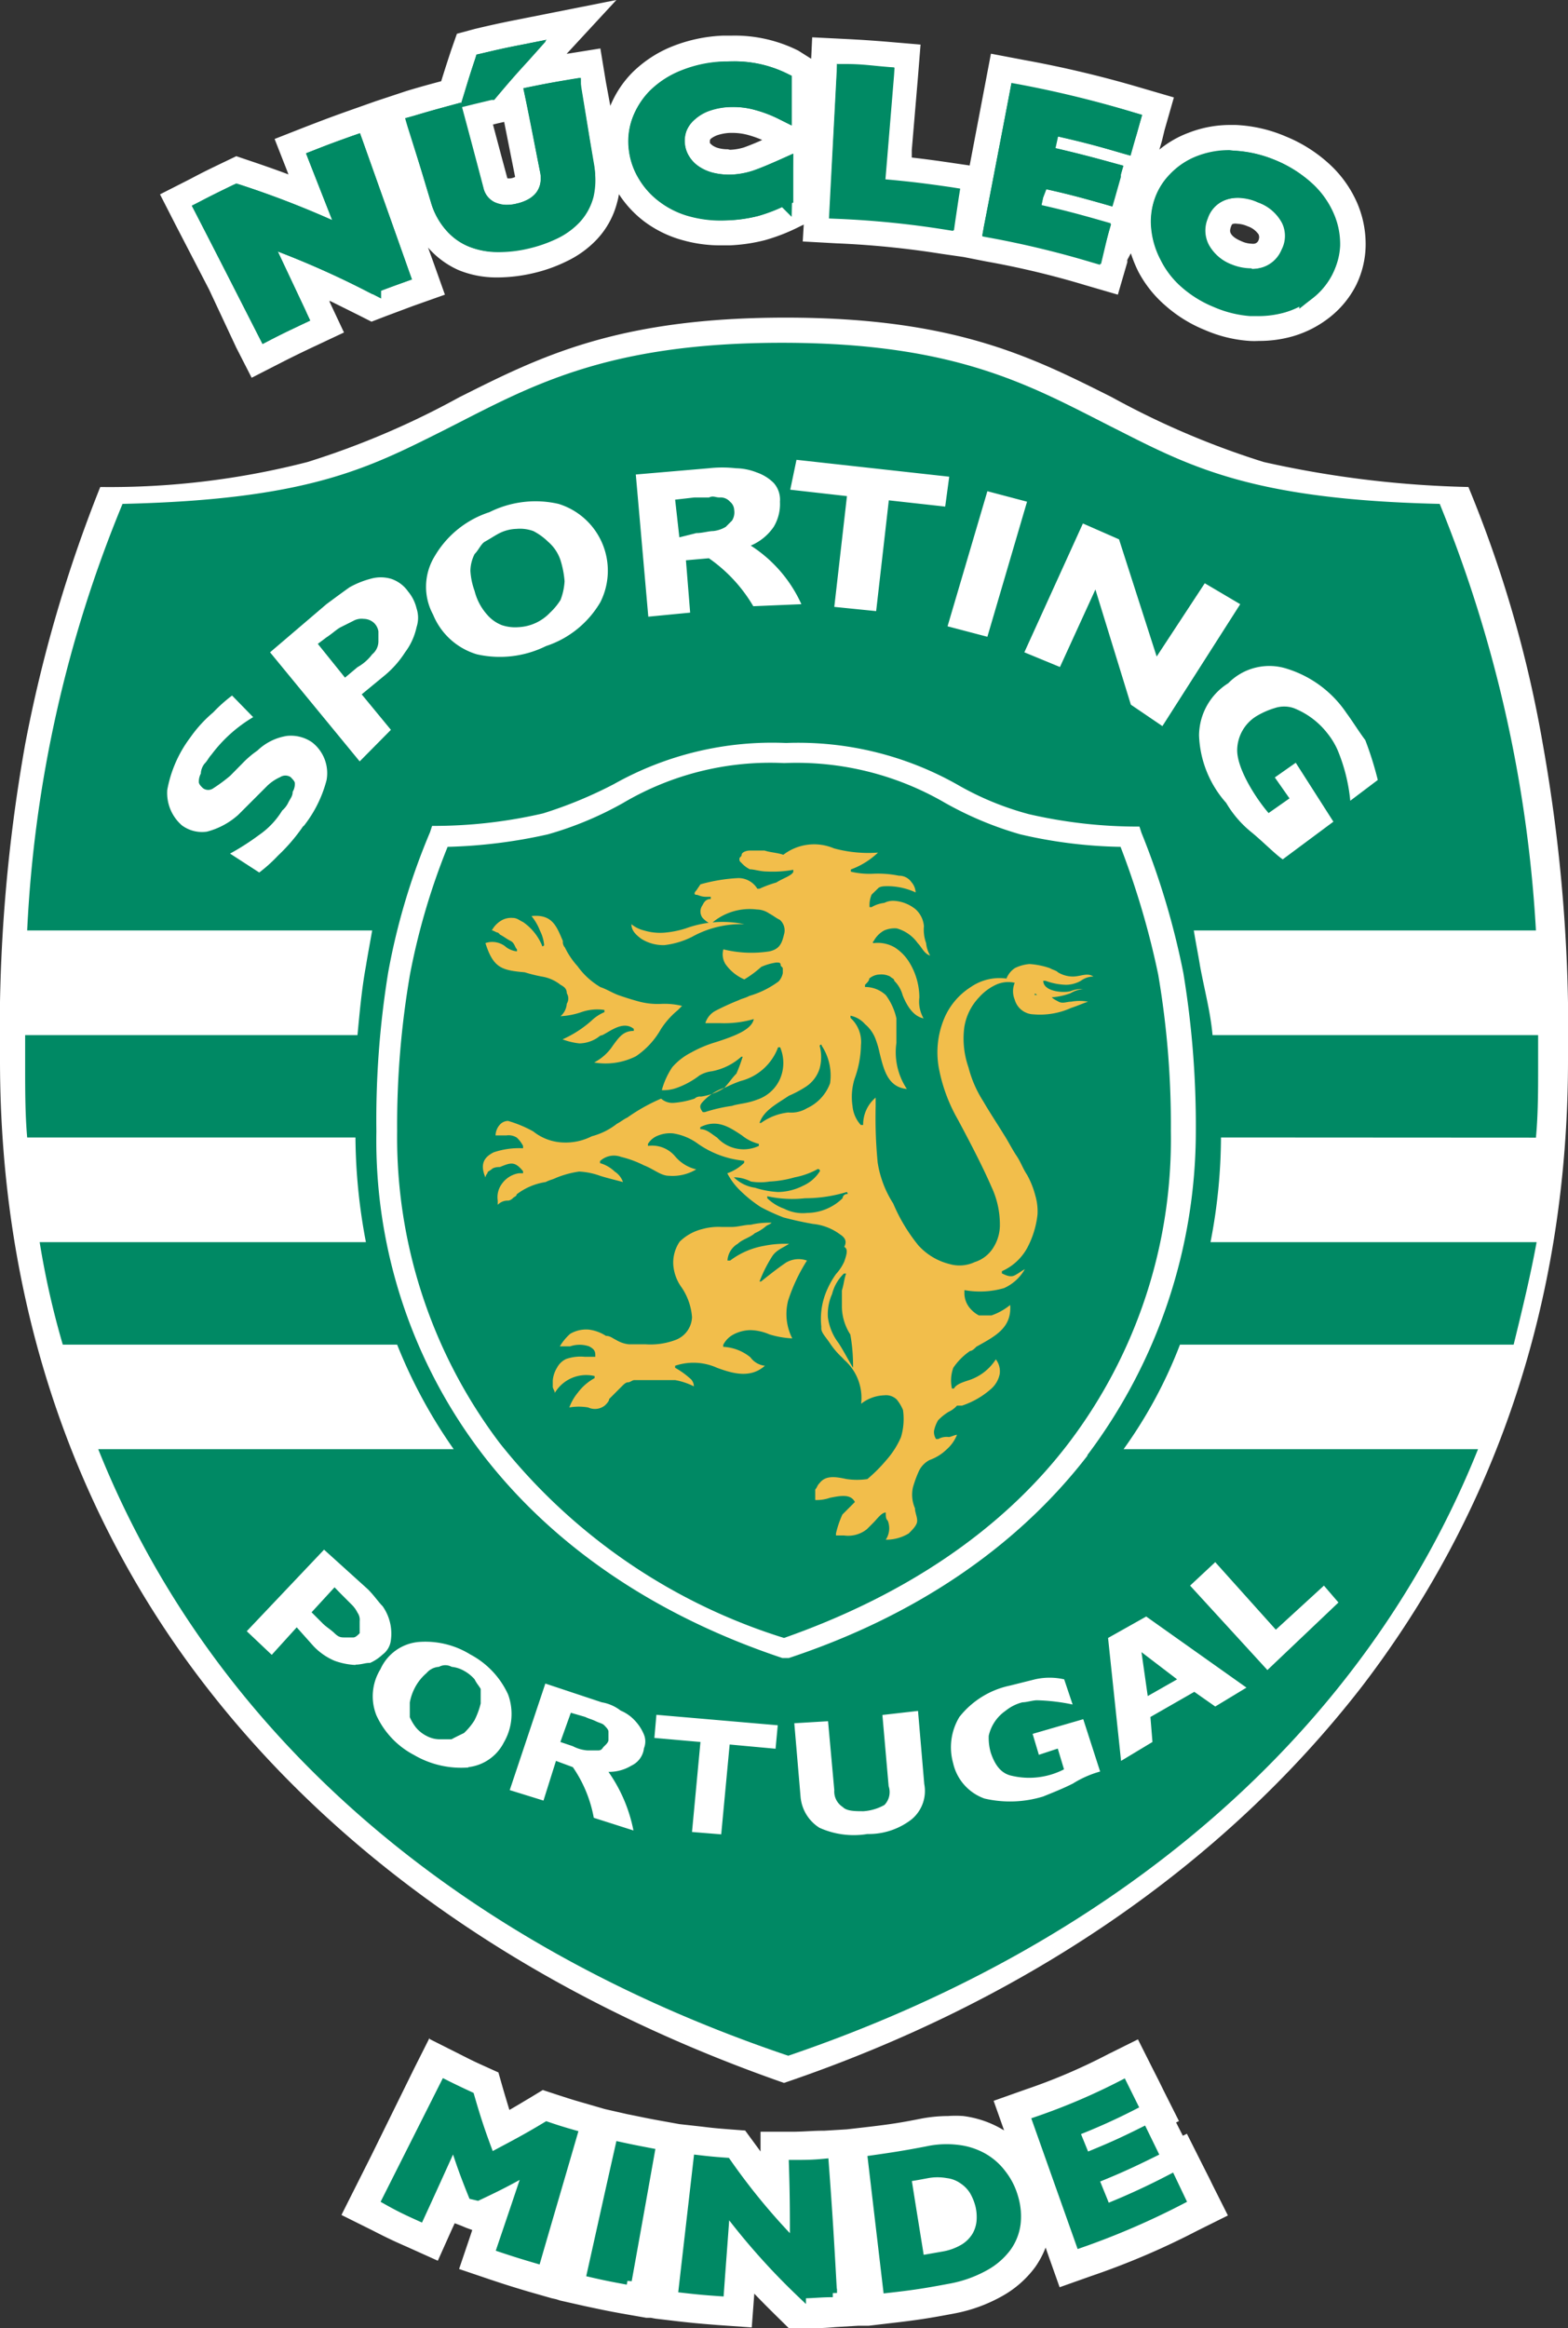 <svg id="Layer_1" data-name="Layer 1" xmlns="http://www.w3.org/2000/svg" viewBox="0 0 92.9 137.88"><rect x="0" y="0" width="92.9" height="137.88" fill="#333333" stroke="none"/><defs><style>.cls-1{fill:#fff;}.cls-2{fill:#008964;}.cls-3{fill:#f2be4b;}.cls-4,.cls-6{fill:none;}.cls-4{stroke:#008964;stroke-width:0.5px;}.cls-5{fill:#008a64;}.cls-6{stroke:#008a64;}</style></defs><title>scp-minde</title><g id="logo"><path id="icon-badge-back" class="cls-1" d="M46.45,123.35c14.24-4.83,26-12.88,34.19-23.41C88.44,89.79,92.9,77.28,92.9,62.78a96.64,96.64,0,0,0-1.49-18.7A71.52,71.52,0,0,0,87,28.84a61.28,61.28,0,0,1-12.13-1.48,49,49,0,0,1-9-3.84c-4.71-2.36-9.29-4.71-19.32-4.71s-14.62,2.35-19.33,4.71a48.9,48.9,0,0,1-9,3.84A46.92,46.92,0,0,1,5.94,28.84,82.53,82.53,0,0,0,1.49,44.08,96.64,96.64,0,0,0,0,62.78c0,14.5,4.46,27.13,12.26,37.16,8.18,10.53,20,18.46,34.19,23.41Z" transform="translate(0 0)"/><path id="icon-badge-v9" class="cls-2" d="M22.05,38.75a1,1,0,0,0,.37-.74v-.62a.89.89,0,0,0-.25-.49.91.91,0,0,0-.62-.25,1,1,0,0,0-.62.12l-.74.37c-.25.13-.5.38-.87.62l-.49.37,1.61,2,.74-.62A2.8,2.8,0,0,0,22.05,38.75Z" transform="translate(0 0)"/><path id="icon-badge-v8" class="cls-2" d="M28.12,99.45a2.27,2.27,0,0,0-.62-.5,1.83,1.83,0,0,0-.74-.24.77.77,0,0,0-.75,0,1.05,1.05,0,0,0-.74.37,2.94,2.94,0,0,0-.62.74,3.08,3.08,0,0,0-.37,1v.87a2.81,2.81,0,0,0,.37.62,2,2,0,0,0,.62.49A1.67,1.67,0,0,0,26,103h.75c.24-.13.49-.25.74-.37a3.8,3.8,0,0,0,.62-.75,4.62,4.62,0,0,0,.37-1v-.86C28.37,99.82,28.24,99.7,28.12,99.45Z" transform="translate(0 0)"/><path id="icon-badge-v7" class="cls-2" d="M20.81,95l-.62-.62L19.82,94l-1.36,1.48.62.62c.24.25.49.38.74.62s.37.25.62.25h.49c.13,0,.25-.12.38-.25V96a.73.73,0,0,0-.13-.5A1.73,1.73,0,0,0,20.81,95Z" transform="translate(0 0)"/><path id="icon-badge-v6" class="cls-2" d="M41.25,31.57c.37,0,.74-.12,1-.12A1.81,1.81,0,0,0,43,31.2l.37-.37a.91.91,0,0,0,.13-.62.67.67,0,0,0-.25-.5.74.74,0,0,0-.62-.25c-.25,0-.37-.12-.62,0h-.87L40,29.59l.25,2.23Z" transform="translate(0 0)"/><path id="icon-badge-v5" class="cls-2" d="M28.86,36.4a2.2,2.2,0,0,0,.87.62,2.49,2.49,0,0,0,1,.12,2.75,2.75,0,0,0,1.86-.86,3.73,3.73,0,0,0,.62-.75,3.69,3.69,0,0,0,.24-1.11,5.68,5.68,0,0,0-.24-1.24,2.47,2.47,0,0,0-.75-1.11,3.56,3.56,0,0,0-.86-.62,2.31,2.31,0,0,0-1-.13,2.41,2.41,0,0,0-1,.25c-.24.12-.62.37-.86.5s-.37.49-.62.74a2.26,2.26,0,0,0-.25,1A4.21,4.21,0,0,0,28.12,35,3.31,3.31,0,0,0,28.86,36.4Z" transform="translate(0 0)"/><path id="icon-badge-v4" class="cls-2" d="M35.8,102.17c-.13-.12-.25-.12-.5-.24s-.37-.13-.62-.25l-.86-.25-.62,1.73.74.25a2.21,2.21,0,0,0,.87.25h.62c.24,0,.24-.13.37-.25s.25-.25.25-.37v-.49C36.05,102.42,35.92,102.3,35.8,102.17Z" transform="translate(0 0)"/><polygon id="icon-badge-v3" class="cls-2" points="69.74 99.45 67.63 97.84 68 100.44 69.74 99.45"/><path id="icon-badge-v2" class="cls-2" d="M91,67.37c.13-1.37.13-2.85.13-4.21V61.3H71.84c-.12-1.36-.49-2.73-.74-4.09-.12-.74-.25-1.36-.37-2.11H91a78.53,78.53,0,0,0-5.7-25.26c-10.9-.25-14.61-2.11-19-4.34C61.31,23,57,20.3,46.33,20.3S31.21,23,26.26,25.5c-4.46,2.23-8,4.09-19,4.34A75.25,75.25,0,0,0,1.61,55.1H22.05c-.13.75-.25,1.37-.37,2.11-.25,1.36-.37,2.73-.5,4.09H1.49v1.86c0,1.36,0,2.84.12,4.2H21.06a34,34,0,0,0,.62,6.2H2.35a49.59,49.59,0,0,0,1.37,6.07H23.53a30.13,30.13,0,0,0,3.35,6.19H5.82c6.81,17,21.43,29.36,40.88,35.92C66,115.18,80.76,102.79,87.57,85.82h-21a27.28,27.28,0,0,0,3.34-6.19H89.68c.49-2,1-4.09,1.36-6.07H71.72a32.89,32.89,0,0,0,.62-6.2ZM76.3,39.62a6.61,6.61,0,0,1,3.47,2.6c.37.5.75,1.12,1.12,1.61a19.94,19.94,0,0,1,.74,2.36L80,47.42a10.34,10.34,0,0,0-.75-3,4.42,4.42,0,0,0-.61-1,4.7,4.7,0,0,0-2-1.49,1.76,1.76,0,0,0-1.11,0,4.77,4.77,0,0,0-1.12.5,2.39,2.39,0,0,0-1.11,2c0,1.12,1.11,2.85,1.86,3.72l1.24-.87-.87-1.24,1.24-.87L79,48.66l-3,2.23c-.38-.24-1.24-1.11-1.86-1.61a6.38,6.38,0,0,1-1.49-1.73,6.35,6.35,0,0,1-1.61-4,3.69,3.69,0,0,1,1.73-3.09A3.41,3.41,0,0,1,76.3,39.62Zm-10-7.68,2.23,6.94,2.85-4.34,2.1,1.24L68.87,43,67,41.73l-2.1-6.82L62.8,39.5l-2.11-.87L64.16,31Zm-5.45-2.23-2.35,8-2.36-.62,2.36-8ZM47.19,27.23l9.05,1L56,30l-3.34-.37-.75,6.56-2.48-.25.75-6.56L46.82,29Zm-5.2.5a7.2,7.2,0,0,1,1.61,0,3.5,3.5,0,0,1,1.24.25,2.65,2.65,0,0,1,1,.62,1.49,1.49,0,0,1,.37,1.11,2.63,2.63,0,0,1-.37,1.49,3.11,3.11,0,0,1-1.36,1.11,8.06,8.06,0,0,1,3,3.47l-2.85.12A9,9,0,0,0,42,33.06l-1.36.12.25,3.1-2.48.24-.74-8.42Zm-16.23,5.2A5.84,5.84,0,0,1,29,30.33a6.1,6.1,0,0,1,4.09-.49,4.14,4.14,0,0,1,2.48,5.82,5.84,5.84,0,0,1-3.22,2.6,6.16,6.16,0,0,1-4.09.49,4.05,4.05,0,0,1-2.6-2.35A3.46,3.46,0,0,1,25.76,32.93Zm-7.8,16a10.68,10.68,0,0,1-1.49,1.74,9,9,0,0,1-1.11,1l-1.73-1.12a14.74,14.74,0,0,0,1.73-1.11A4.79,4.79,0,0,0,16.72,48a1.45,1.45,0,0,0,.37-.49c.13-.25.25-.37.25-.62a.91.91,0,0,0,.13-.5c0-.12-.13-.24-.25-.37a.57.57,0,0,0-.62,0,2.72,2.72,0,0,0-.75.5l-.86.86-.87.87a4.45,4.45,0,0,1-1.86,1,2,2,0,0,1-1.48-.37,2.54,2.54,0,0,1-.87-2.1,7.35,7.35,0,0,1,1.36-3.1,7.73,7.73,0,0,1,1.36-1.49,8.94,8.94,0,0,1,1.12-1L15,42.47a8.46,8.46,0,0,0-2.48,2.23c-.12.12-.25.37-.37.49s-.25.38-.25.62a1,1,0,0,0-.12.5c0,.12.12.25.25.37a.52.52,0,0,0,.61,0,9.45,9.45,0,0,0,1-.74l.74-.75a5.66,5.66,0,0,1,.87-.74A3.24,3.24,0,0,1,17,43.58a2.21,2.21,0,0,1,1.49.38,2.31,2.31,0,0,1,.86,2.23A7.35,7.35,0,0,1,18,48.91Zm3.35-3.84L16,38.63l3.34-2.85c.5-.37,1-.74,1.37-1a5.3,5.3,0,0,1,1.23-.5,2.17,2.17,0,0,1,1.24,0,2,2,0,0,1,1,.75,2.44,2.44,0,0,1,.5,1,1.76,1.76,0,0,1,0,1.11A3.8,3.8,0,0,1,24,38.63,5.91,5.91,0,0,1,22.79,40l-1.36,1.12,1.73,2.1Zm-.25,53.51a4.21,4.21,0,0,1-1.24-.25,3.72,3.72,0,0,1-1.24-.86l-1-1.12L16.1,98,14.62,96.6l4.58-4.83,2.6,2.35c.37.37.62.75.87,1a2.82,2.82,0,0,1,.49,2,1.23,1.23,0,0,1-.49.86,2.72,2.72,0,0,1-.75.5C21.68,98.46,21.43,98.58,21.06,98.58Zm6.69,6.07a5.53,5.53,0,0,1-3.22-.74,5,5,0,0,1-2.23-2.35,3.05,3.05,0,0,1,.24-2.73,2.75,2.75,0,0,1,2.23-1.61,5.07,5.07,0,0,1,3.1.74,5.06,5.06,0,0,1,2.23,2.36,3.34,3.34,0,0,1-.25,2.85A2.7,2.7,0,0,1,27.75,104.65Zm10.4-1.11a1.3,1.3,0,0,1-.74,1,2.56,2.56,0,0,1-1.36.37,9.06,9.06,0,0,1,1.48,3.47l-2.35-.75a7.71,7.71,0,0,0-1.24-3l-1-.37-.74,2.35-2-.62,2.11-6.31,3.34,1.11a2.49,2.49,0,0,1,1.12.49,2.42,2.42,0,0,1,.87.62,2.67,2.67,0,0,1,.49.75A1.08,1.08,0,0,1,38.15,103.54Zm7.8,0-2.72-.25-.5,5.32L41,108.49l.5-5.33-2.73-.24.12-1.37,7.19.62ZM54,107.75a4.14,4.14,0,0,1-2.61.86,4.94,4.94,0,0,1-2.84-.37,2.41,2.41,0,0,1-1.12-1.85l-.37-4.34,2-.12.37,4.08a1.09,1.09,0,0,0,.5,1c.24.25.74.25,1.23.25a2.94,2.94,0,0,0,1.24-.37,1.09,1.09,0,0,0,.25-1.11l-.37-4.22,2.11-.24.37,4.33A2.18,2.18,0,0,1,54,107.75Zm9.53-2.11c-.49.25-1.11.5-1.73.75a6.69,6.69,0,0,1-3.47.12,2.9,2.9,0,0,1-1.86-2.1,3.47,3.47,0,0,1,.37-2.73,5.17,5.17,0,0,1,3-1.86l1.48-.37a3.88,3.88,0,0,1,1.73,0l.5,1.49a11.68,11.68,0,0,0-2.11-.25c-.24,0-.62.12-.86.12a2.57,2.57,0,0,0-1,.5,2.45,2.45,0,0,0-1,1.48,3.15,3.15,0,0,0,.12,1c.25.75.62,1.24,1.24,1.37a4.51,4.51,0,0,0,3.1-.38l-.37-1.23-1.12.37-.37-1.24,3-.87,1,3.1A6,6,0,0,0,63.54,105.64ZM72,92.51l3.59,4,2.85-2.61.86,1-4.21,4-4.58-5Zm-4.09,3.22,5.94,4.21L72,101.06l-1.24-.87-2.6,1.49.12,1.48-1.86,1.12L65.65,97Zm-3.47-9.54c-4.21,5.46-10.28,9.54-17.71,12h-.37c-7.44-2.48-13.51-6.56-17.72-12A30.58,30.58,0,0,1,22.3,67,54.39,54.39,0,0,1,23,57.58a39.33,39.33,0,0,1,2.48-8.3l.12-.37a28.65,28.65,0,0,0,6.57-.74,25.38,25.38,0,0,0,4.21-1.74A19.12,19.12,0,0,1,46.57,44a19.17,19.17,0,0,1,10.16,2.47,17.5,17.5,0,0,0,4.21,1.74,28.65,28.65,0,0,0,6.57.74l.12.37a45.76,45.76,0,0,1,2.48,8.3A55.4,55.4,0,0,1,70.85,67,31.91,31.91,0,0,1,64.41,86.19Z" transform="translate(0 0)"/><path id="icon-badge-v1" class="cls-2" d="M66.39,50.15a28,28,0,0,1-5.94-.74A20.64,20.64,0,0,1,56,47.55a17.49,17.49,0,0,0-9.54-2.36,17.15,17.15,0,0,0-9.54,2.36,20.43,20.43,0,0,1-4.46,1.86,30.41,30.41,0,0,1-5.94.74,40.2,40.2,0,0,0-2.23,7.56A52.72,52.72,0,0,0,23.53,67,30,30,0,0,0,29.6,85.45,34.63,34.63,0,0,0,46.45,97c7.06-2.48,12.88-6.32,16.85-11.52A29.72,29.72,0,0,0,69.37,67a52.72,52.72,0,0,0-.75-9.29A48.73,48.73,0,0,0,66.39,50.15Z" transform="translate(0 0)"/><g id="icon-badge-lion"><path id="icon-badge-l4" class="cls-3" d="M61.31,58.82a1.1,1.1,0,0,0,.75.25,3.93,3.93,0,0,0,1.36-.25,1.85,1.85,0,0,1,.75-.25,1.78,1.78,0,0,0-.75.13c-.49.12-1.61,0-1.61-.62h.13a3.73,3.73,0,0,0,1.23.24,1.82,1.82,0,0,0,.87-.24,1.28,1.28,0,0,1,.74-.25c-.37-.25-.74,0-1.23,0a1.72,1.72,0,0,1-.87-.25c-.12-.12-.25-.12-.49-.25A4.61,4.61,0,0,0,61,57.09a2.37,2.37,0,0,0-.87.24,1.33,1.33,0,0,0-.5.62h0a3,3,0,0,0-2.11.5A4.09,4.09,0,0,0,56,60.18a5.19,5.19,0,0,0-.37,3.1,9.72,9.72,0,0,0,1.11,3c1,1.86,1.61,3.1,2,4a5.21,5.21,0,0,1,.5,2.23,2.48,2.48,0,0,1-.38,1.36,2,2,0,0,1-1.11.87,2.12,2.12,0,0,1-1.48.12,3.7,3.7,0,0,1-1.86-1.11,10.26,10.26,0,0,1-1.49-2.48A6.27,6.27,0,0,1,52,68.85a27.7,27.7,0,0,1-.12-3.34V65a2.08,2.08,0,0,0-.74,1.62H51a1.91,1.91,0,0,1-.49-1.12,3.64,3.64,0,0,1,.12-1.61,6.1,6.1,0,0,0,.38-2,1.92,1.92,0,0,0-.62-1.61v-.13a1.55,1.55,0,0,1,.86.5,2.13,2.13,0,0,1,.62.87,5.77,5.77,0,0,1,.25.86c.25,1,.49,2,1.61,2.11a3.92,3.92,0,0,1-.62-2.73V60.31a3.63,3.63,0,0,0-.62-1.37,1.78,1.78,0,0,0-1.24-.49v-.13c.12-.12.25-.24.25-.37a1,1,0,0,1,.62-.24,1.15,1.15,0,0,1,.62.12c.12.12.24.12.24.25a1.89,1.89,0,0,1,.5.86c.25.62.62,1.24,1.24,1.37a2,2,0,0,1-.25-1.24A4,4,0,0,0,53.88,57,2.75,2.75,0,0,0,53,56.1a2,2,0,0,0-1.23-.25s-.13,0,0-.13a1.54,1.54,0,0,1,.62-.62,1.58,1.58,0,0,1,.74-.12,2.26,2.26,0,0,1,1.24.87c.25.25.37.62.74.74a1.79,1.79,0,0,1-.24-.74,2.31,2.31,0,0,1-.13-1,1.52,1.52,0,0,0-.49-1,2.23,2.23,0,0,0-1.24-.5,1.15,1.15,0,0,0-.62.12,1.9,1.9,0,0,0-.75.25h-.12a1.6,1.6,0,0,1,.12-.74l.38-.37c.12-.13.37-.13.62-.13a4,4,0,0,1,1.61.37,1,1,0,0,0-.25-.61.88.88,0,0,0-.74-.38,6.29,6.29,0,0,0-1.49-.12,4.78,4.78,0,0,1-1.36-.12v-.13a4.64,4.64,0,0,0,1.61-1h0a7.77,7.77,0,0,1-2.61-.25,3,3,0,0,0-3,.38h0c-.37-.13-.74-.13-1.11-.25h-.87c-.25,0-.49.12-.49.25s-.13.12-.13.24,0,.13.13.25a1.59,1.59,0,0,0,.49.37c.25,0,.62.13,1,.13A6.82,6.82,0,0,0,47,51.51v.13c-.13.24-.62.37-1,.62a6.75,6.75,0,0,0-1,.37h-.13A1.31,1.31,0,0,0,43.73,52a10,10,0,0,0-2.23.37l-.25.37c-.13.12-.13.25,0,.25s.25.12.62.12h.24v.13c-.24,0-.37.12-.49.37a.63.63,0,0,0,0,.74,1.73,1.73,0,0,0,.49.37,3.43,3.43,0,0,1,2.73-.86,1.33,1.33,0,0,1,.74.24c.25.13.37.25.62.37a.83.83,0,0,1,.25.87c-.12.5-.25.87-.87,1a6.88,6.88,0,0,1-2.72-.12,1.08,1.08,0,0,0,.12.87A2.64,2.64,0,0,0,44.1,58a6.37,6.37,0,0,0,1-.74A3.34,3.34,0,0,1,46,57c.13,0,.25,0,.25.13s.13.12.13.24v.25a1,1,0,0,1-.25.5,5.54,5.54,0,0,1-1.74.86c-.24.13-.37.13-.62.25a14.92,14.92,0,0,0-1.36.62,1.24,1.24,0,0,0-.62.74h.87a6.34,6.34,0,0,0,2-.24h0c-.12.62-1.11,1-2.23,1.36a7.18,7.18,0,0,0-1.48.62,3.71,3.71,0,0,0-1.12.87,4.59,4.59,0,0,0-.62,1.36,2.32,2.32,0,0,0,.87-.13,4.9,4.9,0,0,0,1.36-.74,1.86,1.86,0,0,1,.74-.25,3.64,3.64,0,0,0,1.74-.86H44a8.81,8.81,0,0,1-.37,1c-.25.24-.49.62-.74.86a3.43,3.43,0,0,1-1.36.5.48.48,0,0,0-.38.12,5.06,5.06,0,0,1-1.23.25,1,1,0,0,1-.75-.25,10.85,10.85,0,0,0-2,1.12c-.25.12-.37.24-.62.37a4.07,4.07,0,0,1-1.49.74,3.38,3.38,0,0,1-1.61.37A3,3,0,0,1,31.59,67a7.25,7.25,0,0,0-1.49-.62.67.67,0,0,0-.5.24,1,1,0,0,0-.24.62H30a.91.91,0,0,1,.62.13,1.77,1.77,0,0,1,.37.49V68a4.69,4.69,0,0,0-1.74.24c-.49.25-.86.62-.49,1.49a.46.46,0,0,1,.12-.25c0-.12.12-.12.25-.24s.37-.13.49-.13c.62-.25.87-.37,1.37.25v.12h-.25a1.52,1.52,0,0,0-1,.62,1.33,1.33,0,0,0-.25,1v.25a.8.8,0,0,1,.62-.25.46.46,0,0,0,.25-.12c.12-.13.25-.13.25-.25A3.76,3.76,0,0,1,32.33,70c.25-.13.37-.13.62-.25a5.74,5.74,0,0,1,1.36-.37,4.21,4.21,0,0,1,1.24.25c.37.12.87.24,1.36.37a1.22,1.22,0,0,0-.49-.62,2.08,2.08,0,0,0-.87-.5v-.12a1.2,1.2,0,0,1,1.24-.25,6.23,6.23,0,0,1,1.36.5c.62.24,1,.62,1.49.62a2.72,2.72,0,0,0,1.61-.38A2.33,2.33,0,0,1,40,68.48a1.78,1.78,0,0,0-1.61-.62v-.12a1.19,1.19,0,0,1,.62-.5,1.89,1.89,0,0,1,.87-.12,3.33,3.33,0,0,1,1.48.62,5.7,5.7,0,0,0,2.73,1v.12a2.65,2.65,0,0,1-1,.62,3.9,3.9,0,0,0,.74,1,7.68,7.68,0,0,0,1.24,1,11.79,11.79,0,0,0,1.36.62c.5.13,1,.25,1.73.38a3.21,3.21,0,0,1,1.61.62c.38.24.38.49.25.74.25.13.13.49,0,.87a2.78,2.78,0,0,1-.49.74,5.16,5.16,0,0,0-.5.87,4.24,4.24,0,0,0-.37,2.23v.12c0,.25.25.49.5.86a4.73,4.73,0,0,0,.74.87l.12.13a3,3,0,0,1,1,2.6,2.34,2.34,0,0,1,1.37-.5.91.91,0,0,1,.74.25h0a2.47,2.47,0,0,1,.37.62,3.75,3.75,0,0,1-.12,1.61,5.11,5.11,0,0,1-.87,1.36,9.1,9.1,0,0,1-1.12,1.12,4.22,4.22,0,0,1-1.23,0c-.62-.13-1.24-.25-1.61.25-.13.12-.13.24-.25.37v.62a2.34,2.34,0,0,0,.87-.13c.61-.12,1.23-.25,1.48.25h0l-.37.37-.37.37a5.69,5.69,0,0,0-.38,1.12v.12H50a1.78,1.78,0,0,0,1.36-.37l.37-.37c.25-.25.5-.62.75-.62h0c0,.25,0,.37.12.49a1.22,1.22,0,0,1-.12,1.12,2.56,2.56,0,0,0,1.36-.37c.25-.25.5-.5.5-.75s-.13-.49-.13-.74a2,2,0,0,1-.12-1.24,6.75,6.75,0,0,1,.37-1,1.43,1.43,0,0,1,.62-.62,2.78,2.78,0,0,0,1-.62,2.3,2.3,0,0,0,.62-.87c-.13,0-.37.13-.49.13a1,1,0,0,0-.62.12h-.13a.75.75,0,0,1-.12-.49,2,2,0,0,1,.24-.62h0a3.06,3.06,0,0,1,.62-.5,1.51,1.51,0,0,0,.5-.37H57a4.94,4.94,0,0,0,1.73-1,1.58,1.58,0,0,0,.5-.87A1.16,1.16,0,0,0,59,80.5a3,3,0,0,1-1.61,1.24c-.37.12-.74.24-.87.49h-.12A2.21,2.21,0,0,1,56.48,81a3.77,3.77,0,0,1,1-1c.12,0,.24-.12.37-.25,1.11-.62,2.1-1.11,2-2.47a3.65,3.65,0,0,1-1.11.62H58a1.73,1.73,0,0,1-.49-.38,1.38,1.38,0,0,1-.37-1v-.12a5.12,5.12,0,0,0,2.35-.12,2.68,2.68,0,0,0,1.23-1.12c-.24.13-.37.25-.61.37s-.5,0-.75-.12v-.13a3.18,3.18,0,0,0,1.49-1.36,5.47,5.47,0,0,0,.62-2,3.31,3.31,0,0,0-.13-1.12,5.26,5.26,0,0,0-.49-1.23c-.25-.37-.37-.75-.62-1.12s-.5-.87-.74-1.24c-.38-.62-.87-1.36-1.24-2a6.85,6.85,0,0,1-.87-2,5.17,5.17,0,0,1-.25-2.36A3.3,3.3,0,0,1,58,59.07a3.09,3.09,0,0,1,1-.75,1.75,1.75,0,0,1,1.12-.12h0a1.3,1.3,0,0,0,0,1,1.19,1.19,0,0,0,1.11.87,4.48,4.48,0,0,0,2.23-.38c.37-.12.62-.24,1-.37a2.74,2.74,0,0,0-1,0c-.25,0-.5.13-.74,0s-.5-.24-.5-.49c-1,.12-1,.12-.87,0ZM47.69,64.39a2,2,0,0,0,.87-1.11,2.6,2.6,0,0,0,0-1.36s.12-.13.12,0a3.21,3.21,0,0,1,.5,2.23,2.62,2.62,0,0,1-1.37,1.48,1.81,1.81,0,0,1-1.11.25,3.41,3.41,0,0,0-1.61.62H45c.25-.74,1-1.11,1.74-1.61A6.55,6.55,0,0,0,47.69,64.39Zm-5.95.75A3.11,3.11,0,0,1,43,64.39a7.83,7.83,0,0,1,.87-.37,3.21,3.21,0,0,0,2.23-2h.12a2.38,2.38,0,0,1,0,1.86,2.26,2.26,0,0,1-1.36,1.24c-.62.24-1.12.24-1.49.37a9.29,9.29,0,0,0-1.61.37h-.12C41.37,65.51,41.5,65.39,41.74,65.14Zm.75,2.23c-.38-.25-.62-.5-1-.5v-.12c1-.5,1.73,0,2.47.49a2.57,2.57,0,0,0,1,.5v.12A2.12,2.12,0,0,1,42.49,67.37Zm1,2.35h0a2.26,2.26,0,0,1,1,.25,3.44,3.44,0,0,0,1.11,0,6.45,6.45,0,0,0,1.49-.25,4.56,4.56,0,0,0,1.36-.49s.13,0,.13.12a2.25,2.25,0,0,1-1,.87,3.37,3.37,0,0,1-1.48.37,5.34,5.34,0,0,1-1.36-.25A2.24,2.24,0,0,1,43.48,69.72Zm4.33,2.11a2.43,2.43,0,0,1-1.36-.25,2.78,2.78,0,0,1-1-.62v-.12a6.78,6.78,0,0,0,2.23.12,8.52,8.52,0,0,0,2.48-.37s.12.12,0,.12a.27.27,0,0,0-.25.25A3.05,3.05,0,0,1,47.81,71.83ZM50.54,81h0c-.37-.62-.62-1.11-.87-1.48A3.19,3.19,0,0,1,49.05,78a2.92,2.92,0,0,1,.25-1.37A2.54,2.54,0,0,1,50,75.42h.13c-.13.37-.13.62-.25,1v1a3.1,3.1,0,0,0,.5,1.61A10.49,10.49,0,0,1,50.54,81Z" transform="translate(0 0)"/><path id="icon-badge-l3" class="cls-3" d="M31.09,57.58a8.84,8.84,0,0,0,1,.25,2.38,2.38,0,0,1,1.12.49c.24.13.37.25.37.5a.58.58,0,0,1,0,.62,1.07,1.07,0,0,1-.37.74,4.47,4.47,0,0,0,1.23-.24,2.86,2.86,0,0,1,1.37-.13v.13a2.47,2.47,0,0,0-.75.49,6.65,6.65,0,0,1-1.73,1.12,3.89,3.89,0,0,0,1,.24,2,2,0,0,0,1.12-.37.42.42,0,0,1,.24-.12c.5-.25,1.24-.87,1.86-.37v.12c-.62,0-.87.37-1.24.87a2.92,2.92,0,0,1-1.11,1,4,4,0,0,0,2.48-.37,4.76,4.76,0,0,0,1.48-1.61,4.91,4.91,0,0,1,1-1.12l.25-.25a4.35,4.35,0,0,0-1.24-.12,4.35,4.35,0,0,1-1.24-.12c-.49-.13-.86-.25-1.24-.38s-.74-.37-1.11-.49a4.4,4.4,0,0,1-1.36-1.24,4.68,4.68,0,0,1-.75-1.11.48.48,0,0,1-.12-.38c-.37-.86-.62-1.61-1.86-1.48a3.19,3.19,0,0,1,.5.86,2.39,2.39,0,0,1,.25.87s-.13.13-.13,0A3.18,3.18,0,0,0,31,54.61c-.25-.12-.37-.25-.62-.25a1.15,1.15,0,0,0-.62.12,1.51,1.51,0,0,0-.62.62c.12,0,.25.13.37.13l.12.12c.25.13.38.25.62.37s.25.38.38.5v.12A1.3,1.3,0,0,1,30,56.1a1.25,1.25,0,0,0-1.24-.25C29.23,57.33,29.73,57.46,31.09,57.58Z" transform="translate(0 0)"/><path id="icon-badge-l2" class="cls-3" d="M46.7,77a10.41,10.41,0,0,1,1.11-2.35,1.47,1.47,0,0,0-1.24.12c-.37.25-.86.62-1.48,1.12H45a8.19,8.19,0,0,1,.75-1.49c.24-.37.61-.49,1-.74a6.25,6.25,0,0,0-1.49.12,4.65,4.65,0,0,0-2,.87H43.1a1.24,1.24,0,0,1,.62-1c.25-.25.75-.38,1-.62a2.57,2.57,0,0,0,.62-.38c.13-.12.25-.12.38-.24a4.75,4.75,0,0,0-1.24.12c-.37,0-.75.13-1.12.13h-.62a3.5,3.5,0,0,0-1.11.12,2.91,2.91,0,0,0-1.36.75,2.2,2.2,0,0,0-.38,1.36,2.59,2.59,0,0,0,.5,1.36A3.61,3.61,0,0,1,41,78a1.5,1.5,0,0,1-1,1.36,4.21,4.21,0,0,1-1.74.25h-1a1.81,1.81,0,0,1-.74-.25c-.25-.12-.37-.25-.62-.25a2.43,2.43,0,0,0-1-.37,1.86,1.86,0,0,0-1.12.25,3.11,3.11,0,0,0-.61.74h.61a1.74,1.74,0,0,1,1.12,0c.25.13.37.25.37.5v.12h-.62a2.6,2.6,0,0,0-1.11.13A1.17,1.17,0,0,0,33,81a1.71,1.71,0,0,0-.25.75v.37c0,.12.12.24.12.37a2.16,2.16,0,0,1,2.36-1v.12a3.11,3.11,0,0,0-1,.87,3,3,0,0,0-.5.87,3.24,3.24,0,0,1,1.12,0,.94.94,0,0,0,1-.13c.12-.12.24-.25.24-.37l.75-.75c.12-.12.24-.24.37-.24s.25-.13.37-.13H40a4,4,0,0,1,1.11.37.62.62,0,0,0-.25-.49A4.92,4.92,0,0,0,40,81v-.12a3.39,3.39,0,0,1,2.48.12c1,.37,2,.62,2.84-.12a1.22,1.22,0,0,1-.86-.5,2.75,2.75,0,0,0-1.61-.62v-.12a1.43,1.43,0,0,1,.62-.62,2.22,2.22,0,0,1,1-.25,3,3,0,0,1,1.11.25,5.48,5.48,0,0,0,1.36.24A3.19,3.19,0,0,1,46.7,77Z" transform="translate(0 0)"/><path id="icon-badge-l1" class="cls-3" d="M38,55.6a2.45,2.45,0,0,0,1.36.37A4.85,4.85,0,0,0,41,55.48a6,6,0,0,1,3.1-.75,6.34,6.34,0,0,0-3.47.25,5.77,5.77,0,0,1-1.24.25,3.3,3.3,0,0,1-1.24-.13,1.84,1.84,0,0,1-.74-.37C37.41,55.1,37.66,55.35,38,55.6Z" transform="translate(0 0)"/></g><path class="cls-2" d="M32.39,125.89c.62.21.94.31,1.57.49-.87,3-1.3,4.44-2.16,7.41-.85-.25-1.27-.38-2.11-.66.62-1.83.93-2.74,1.54-4.57-1.13.64-1.72.94-2.93,1.51L28,130c-.5-1.24-.72-1.86-1.12-3.1-.8,1.76-1.19,2.63-2,4.39-.82-.37-1.22-.56-2-1l3.47-6.89c.6.3.9.44,1.5.72.42,1.45.66,2.17,1.21,3.62C30.44,127,31.1,126.67,32.39,125.89Zm4.79,9.16c-.86-.16-1.29-.24-2.15-.44.67-3,1-4.51,1.68-7.52.73.16,1.1.23,1.83.37C38,130.49,37.73,132,37.18,135.05Zm12.16.74c-.74,0-1.11.06-1.84.07A40.52,40.52,0,0,1,43,130.81c-.14,2-.22,2.95-.36,4.92-.87-.06-1.31-.1-2.18-.2.35-3.06.53-4.6.88-7.66.68.08,1,.11,1.71.16a37.93,37.93,0,0,0,4,4.84c0-1.88,0-2.83-.06-4.71.74,0,1.12,0,1.86-.07C49.08,131.17,49.17,132.71,49.34,135.79Zm5.6-8.44a5.41,5.41,0,0,1,1.82-.08,4,4,0,0,1,1.49.48,3.64,3.64,0,0,1,1.13,1,4,4,0,0,1,.69,1.36,3.89,3.89,0,0,1,.15,1.57,3.06,3.06,0,0,1-.56,1.42,4.09,4.09,0,0,1-1.35,1.15,7,7,0,0,1-2.15.75c-1.43.27-2.15.38-3.59.54l-.9-7.65C53,127.7,53.64,127.6,54.94,127.35Zm-.42,6.47,1.37-.24a3.53,3.53,0,0,0,1.24-.46,2.19,2.19,0,0,0,.72-.74,2.13,2.13,0,0,0,.26-.87,3,3,0,0,0-.07-.89,3.33,3.33,0,0,0-.37-.9,2.17,2.17,0,0,0-.64-.64,2,2,0,0,0-.9-.34,3.36,3.36,0,0,0-1.17,0c-.48.09-.73.14-1.22.21C54.05,130.92,54.21,131.89,54.52,133.82ZM70,130.28A45.36,45.36,0,0,1,64,132.87l-2.58-7.27a37.54,37.54,0,0,0,5.11-2.18l.63,1.27a36.54,36.54,0,0,1-3.44,1.55l.61,1.5c1.37-.56,2.06-.86,3.4-1.53l.62,1.27c-1.38.68-2.08,1-3.49,1.57.27.69.41,1,.69,1.72A42,42,0,0,0,69.39,129Z" transform="translate(0 0)"/><path class="cls-4" d="M32.39,125.89c.62.21.94.31,1.57.49-.87,3-1.3,4.44-2.16,7.41-.85-.25-1.27-.38-2.11-.66.62-1.83.93-2.74,1.54-4.57-1.13.64-1.72.94-2.93,1.51L28,130c-.5-1.24-.72-1.86-1.12-3.1-.8,1.76-1.19,2.63-2,4.39-.82-.37-1.22-.56-2-1l3.47-6.89c.6.3.9.44,1.5.72.42,1.45.66,2.17,1.21,3.62C30.44,127,31.1,126.67,32.39,125.89Zm4.79,9.16c-.86-.16-1.29-.24-2.15-.44.67-3,1-4.51,1.68-7.52.73.16,1.1.23,1.83.37C38,130.49,37.73,132,37.18,135.05Zm12.16.74c-.74,0-1.11.06-1.84.07A40.52,40.52,0,0,1,43,130.81c-.14,2-.22,2.95-.36,4.92-.87-.06-1.31-.1-2.18-.2.35-3.06.53-4.6.88-7.66.68.08,1,.11,1.71.16a37.93,37.93,0,0,0,4,4.84c0-1.88,0-2.83-.06-4.71.74,0,1.12,0,1.86-.07C49.08,131.17,49.17,132.71,49.34,135.79Zm5.6-8.44a5.41,5.41,0,0,1,1.82-.08,4,4,0,0,1,1.49.48,3.64,3.64,0,0,1,1.13,1,4,4,0,0,1,.69,1.36,3.89,3.89,0,0,1,.15,1.57,3.06,3.06,0,0,1-.56,1.42,4.09,4.09,0,0,1-1.35,1.15,7,7,0,0,1-2.15.75c-1.43.27-2.15.38-3.59.54l-.9-7.65C53,127.7,53.64,127.6,54.94,127.35Zm-.42,6.47,1.37-.24a3.53,3.53,0,0,0,1.24-.46,2.19,2.19,0,0,0,.72-.74,2.13,2.13,0,0,0,.26-.87,3,3,0,0,0-.07-.89,3.33,3.33,0,0,0-.37-.9,2.17,2.17,0,0,0-.64-.64,2,2,0,0,0-.9-.34,3.36,3.36,0,0,0-1.17,0c-.48.09-.73.14-1.22.21C54.05,130.92,54.21,131.89,54.52,133.82ZM70,130.28A45.36,45.36,0,0,1,64,132.87l-2.58-7.27a37.54,37.54,0,0,0,5.11-2.18l.63,1.27a36.54,36.54,0,0,1-3.44,1.55l.61,1.5c1.37-.56,2.06-.86,3.4-1.53l.62,1.27c-1.38.68-2.08,1-3.49,1.57.27.69.41,1,.69,1.72A42,42,0,0,0,69.39,129Z" transform="translate(0 0)"/><path class="cls-1" d="M26.34,123.39c.6.3.9.44,1.5.72.42,1.45.66,2.17,1.21,3.62,1.39-.69,2.05-1.06,3.34-1.84.62.21.94.31,1.57.49-.87,3-1.3,4.44-2.16,7.41-.85-.25-1.27-.38-2.11-.66.62-1.83.93-2.74,1.54-4.57-1.13.64-1.72.94-2.93,1.51L28,130c-.5-1.24-.72-1.86-1.12-3.1-.8,1.76-1.19,2.63-2,4.39-.82-.37-1.22-.56-2-1l3.47-6.89m40.15,0,.63,1.27a36.54,36.54,0,0,1-3.44,1.55c.25.6.37.9.61,1.5,1.37-.56,2.06-.86,3.4-1.53l.62,1.27c-1.38.68-2.08,1-3.49,1.57.27.69.41,1,.69,1.72A42,42,0,0,0,69.39,129c.25.51.38.76.64,1.27A45.36,45.36,0,0,1,64,132.87l-2.58-7.27a37.54,37.54,0,0,0,5.11-2.18m-29.78,3.67c.73.16,1.1.23,1.83.37-.54,3-.81,4.55-1.36,7.59-.86-.16-1.29-.24-2.15-.44.67-3,1-4.51,1.68-7.52m19.43.14a4.21,4.21,0,0,1,.62,0,4,4,0,0,1,1.49.48,3.64,3.64,0,0,1,1.13,1,4,4,0,0,1,.69,1.36,3.89,3.89,0,0,1,.15,1.57,3.06,3.06,0,0,1-.56,1.42,4.09,4.09,0,0,1-1.35,1.15,7,7,0,0,1-2.15.75c-1.43.27-2.15.38-3.59.54l-.9-7.65c1.31-.16,2-.26,3.27-.51a6.42,6.42,0,0,1,1.2-.12m-1.62,6.59,1.37-.24a3.53,3.53,0,0,0,1.24-.46,2.19,2.19,0,0,0,.72-.74,2.13,2.13,0,0,0,.26-.87,3,3,0,0,0-.07-.89,3.33,3.33,0,0,0-.37-.9,2.17,2.17,0,0,0-.64-.64,2,2,0,0,0-.9-.34,2.73,2.73,0,0,0-.41,0,4.13,4.13,0,0,0-.76.07c-.48.09-.73.14-1.22.21.31,1.93.47,2.9.78,4.83m-13.17-5.95c.68.08,1,.11,1.71.16a37.93,37.93,0,0,0,4,4.84c0-1.88,0-2.83-.06-4.71.74,0,1.12,0,1.86-.07.17,3.08.26,4.62.43,7.7-.74,0-1.11.06-1.84.07A40.52,40.52,0,0,1,43,130.81c-.14,2-.22,2.95-.36,4.92-.87-.06-1.31-.1-2.18-.2.35-3.06.53-4.6.88-7.66m-15.9-7.17-.9,1.79L22,127.65l-.87,1.73-.9,1.79,1.79.89c.82.42,1.25.63,2.1,1l1.82.82.82-1.83.18-.39.37.14.31.13.36.13-.14.42-.64,1.89,1.89.64c.87.29,1.32.43,2.19.69l1.4.4v0l.27.06.25.08v0l1.42.32c.89.19,1.35.29,2.24.45l1.43.25v0l.27,0,.27.05v0l1.44.17c.9.1,1.37.14,2.27.21l2,.14.15-2v0c.43.45.9.92,1.45,1.46l.6.59.84,0c.76,0,1.15,0,1.91-.07l1.36-.08v0l.31,0,.31,0v0l1.36-.16c1.49-.17,2.26-.29,3.73-.57a9.23,9.23,0,0,0,2.77-1,6.16,6.16,0,0,0,2-1.74,5.41,5.41,0,0,0,.62-1.16l.16.46.67,1.89,1.89-.67a45.24,45.24,0,0,0,6.29-2.69l1.79-.89-.9-1.79-.19-.39-.44-.87-.9-1.79-.24.12-.25-.49-.15-.3.17-.08-.9-1.79-.31-.63-.32-.63-.9-1.79-1.79.89a34.28,34.28,0,0,1-4.87,2.08l-1.89.67.62,1.75-.21-.12a6.06,6.06,0,0,0-2.22-.73,6.4,6.4,0,0,0-.88,0,8.87,8.87,0,0,0-1.58.15c-1.25.25-1.86.34-3.12.49l-1.31.15-1.33.08c-.71,0-1.06.05-1.78.06l-2,0,0,1.17-.36-.49-.55-.75-.92-.07c-.65-.05-1-.08-1.63-.16l-1.35-.15-1.33-.24c-.71-.13-1-.2-1.76-.35l-1.32-.3-1.31-.38c-.6-.17-.9-.27-1.49-.46l-.88-.29-.79.48c-.46.27-.83.5-1.19.7-.12-.4-.25-.82-.4-1.34l-.25-.88-.84-.38c-.58-.26-.86-.4-1.43-.69l-1.79-.9Z" transform="translate(0 0)"/><path class="cls-4" d="M32.39,125.89c.62.21.94.31,1.57.49-.87,3-1.3,4.44-2.16,7.41-.85-.25-1.27-.38-2.11-.66.62-1.83.93-2.74,1.54-4.57-1.13.64-1.72.94-2.93,1.51L28,130c-.5-1.24-.72-1.86-1.12-3.1-.8,1.76-1.19,2.63-2,4.39-.82-.37-1.22-.56-2-1l3.47-6.89c.6.3.9.44,1.5.72.42,1.45.66,2.17,1.21,3.62C30.44,127,31.1,126.67,32.39,125.89Zm4.79,9.16c-.86-.16-1.29-.24-2.15-.44.67-3,1-4.51,1.68-7.52.73.16,1.1.23,1.83.37C38,130.49,37.73,132,37.18,135.05Zm12.16.74c-.74,0-1.11.06-1.84.07A40.52,40.52,0,0,1,43,130.81c-.14,2-.22,2.95-.36,4.92-.87-.06-1.31-.1-2.18-.2.35-3.06.53-4.6.88-7.66.68.08,1,.11,1.71.16a37.93,37.93,0,0,0,4,4.84c0-1.88,0-2.83-.06-4.71.74,0,1.12,0,1.86-.07C49.08,131.17,49.17,132.71,49.34,135.79Zm5.6-8.44a5.41,5.41,0,0,1,1.82-.08,4,4,0,0,1,1.49.48,3.64,3.64,0,0,1,1.13,1,4,4,0,0,1,.69,1.36,3.89,3.89,0,0,1,.15,1.57,3.06,3.06,0,0,1-.56,1.42,4.09,4.09,0,0,1-1.35,1.15,7,7,0,0,1-2.15.75c-1.43.27-2.15.38-3.59.54l-.9-7.65C53,127.7,53.64,127.6,54.94,127.35Zm-.42,6.47,1.37-.24a3.53,3.53,0,0,0,1.24-.46,2.19,2.19,0,0,0,.72-.74,2.13,2.13,0,0,0,.26-.87,3,3,0,0,0-.07-.89,3.33,3.33,0,0,0-.37-.9,2.17,2.17,0,0,0-.64-.64,2,2,0,0,0-.9-.34,3.36,3.36,0,0,0-1.17,0c-.48.09-.73.14-1.22.21C54.05,130.92,54.21,131.89,54.52,133.82ZM70,130.28A45.36,45.36,0,0,1,64,132.87l-2.58-7.27a37.54,37.54,0,0,0,5.11-2.18l.63,1.27a36.54,36.54,0,0,1-3.44,1.55l.61,1.5c1.37-.56,2.06-.86,3.4-1.53l.62,1.27c-1.38.68-2.08,1-3.49,1.57.27.69.41,1,.69,1.72A42,42,0,0,0,69.39,129Z" transform="translate(0 0)"/><path class="cls-5" d="M10.71,12l.89-.46,2-1,.37-.17.38.13c1.82.62,3,1.07,4.41,1.65L17.48,8.8l.94-.37c.9-.35,1.36-.52,2.27-.85l.94-.33L25,16.85l-.94.33-1.66.61L22,18l-.4-.2c-1.69-.85-2.82-1.38-4.19-1.94l1.6,3.4-.91.42c-.77.37-1.15.55-1.91.94l-.89.45Zm63.83,7.26h-.48a7.11,7.11,0,0,1-2.33-.58,7.38,7.38,0,0,1-2.06-1.26,6.23,6.23,0,0,1-1.37-1.74,5.61,5.61,0,0,1-.59-2,4.74,4.74,0,0,1,.21-2A4.64,4.64,0,0,1,69,10,5.09,5.09,0,0,1,70.73,8.8a5.65,5.65,0,0,1,2.13-.39h.24A7.58,7.58,0,0,1,75.76,9a7.76,7.76,0,0,1,2.32,1.48,5.9,5.9,0,0,1,1.38,2,5.21,5.21,0,0,1,.4,2.09,4.65,4.65,0,0,1-.47,1.93A4.76,4.76,0,0,1,78.1,18a5.57,5.57,0,0,1-1.85.94A6.42,6.42,0,0,1,74.54,19.21Zm-1.23-7a1.55,1.55,0,0,0-.53.08,1.22,1.22,0,0,0-.78.81,1.34,1.34,0,0,0,0,1.16,2.13,2.13,0,0,0,1.13.94,2.64,2.64,0,0,0,1,.22,1.51,1.51,0,0,0,.48-.07,1.32,1.32,0,0,0,.86-.79,1.23,1.23,0,0,0,0-1.13,2.2,2.2,0,0,0-1.19-1A2.49,2.49,0,0,0,73.31,12.22ZM64.59,16a56.12,56.12,0,0,0-6-1.44l-1-.18,1.91-10,1,.19a63.8,63.8,0,0,1,6.82,1.63l1,.28-1,3.36-.19-.05-.88,3.06.28.08-1,3.36ZM29.4,15.39A5.24,5.24,0,0,1,27.56,15,4.06,4.06,0,0,1,26,13.92a4.74,4.74,0,0,1-1-1.83L23.41,6.67l1-.29c.92-.28,1.39-.41,2.32-.65l.25-.07.1-.35c.24-.78.37-1.18.63-2l.18-.53.54-.13c.94-.22,1.42-.32,2.36-.51l3-.59-2,2.25-.83.91.54-.1c.94-.19,1.42-.27,2.36-.43l1-.16.92,5.56a5.17,5.17,0,0,1-.07,2.16,4,4,0,0,1-1,1.69,5.17,5.17,0,0,1-1.49,1.09,8.27,8.27,0,0,1-1.8.62,8.12,8.12,0,0,1-1.84.23ZM29.11,11a.76.76,0,0,0,.41.54,1.19,1.19,0,0,0,.51.11,2,2,0,0,0,.47-.06,2.63,2.63,0,0,0,.54-.2,1.18,1.18,0,0,0,.32-.26.75.75,0,0,0,.15-.31,1.26,1.26,0,0,0,0-.51l-1-5.12-.92,1.09-1.33.32L28,6.64Zm26.81,3.11a53.5,53.5,0,0,0-6.31-.63l-1-.05.53-10.17,1,0c1,0,1.43.08,2.39.16l1,.08L53,10.2c1.19.11,2.06.22,3.47.43l1,.14-.51,3.47Zm-13.18-.53a7.45,7.45,0,0,1-2-.26,5.8,5.8,0,0,1-2-1,5.32,5.32,0,0,1-1.36-1.53,4.93,4.93,0,0,1-.63-1.88A4.4,4.4,0,0,1,37,6.86,4.83,4.83,0,0,1,38.18,5a6.08,6.08,0,0,1,2-1.31,7.85,7.85,0,0,1,2.69-.56h.46a7.4,7.4,0,0,1,3.47.77l.54.28V8.24l-1.44-.72A7.43,7.43,0,0,0,44.52,7a4.63,4.63,0,0,0-1.11-.14h-.19a3.56,3.56,0,0,0-1,.19,2.1,2.1,0,0,0-.71.4,1.38,1.38,0,0,0-.37.48,1.18,1.18,0,0,0-.07.54,1.23,1.23,0,0,0,.17.54,1.66,1.66,0,0,0,.43.45,2.65,2.65,0,0,0,.7.31,3.21,3.21,0,0,0,.78.09h.17a4.42,4.42,0,0,0,1.11-.19c.35-.12.86-.33,1.65-.69l1.41-.63v4l-.56.27a10.23,10.23,0,0,1-1.82.71,8.16,8.16,0,0,1-1.88.28Z" transform="translate(0 0)"/><path class="cls-1" d="M31,3.15C30.15,4,29.76,4.47,29,5.36l-1,.25c.24-.78.36-1.17.62-1.95.93-.22,1.39-.32,2.33-.51m12.41,1a6.44,6.44,0,0,1,3,.66V6.62A8.75,8.75,0,0,0,44.77,6a5.63,5.63,0,0,0-1.36-.17h-.23a4.31,4.31,0,0,0-1.33.24,3.23,3.23,0,0,0-1,.59,2.33,2.33,0,0,0-.63.84,2.24,2.24,0,0,0,.17,2,2.53,2.53,0,0,0,.71.75,3.16,3.16,0,0,0,1,.45,3.77,3.77,0,0,0,1,.13h.21a5.29,5.29,0,0,0,1.39-.25c.42-.14,1-.38,1.74-.71,0,.71,0,1.07,0,1.78a9.25,9.25,0,0,1-1.64.65,8.18,8.18,0,0,1-1.67.24h-.4A6.3,6.3,0,0,1,41,12.34a4.65,4.65,0,0,1-1.64-.8,4.14,4.14,0,0,1-1.1-1.23,3.72,3.72,0,0,1-.51-1.5,3.45,3.45,0,0,1,.18-1.62,3.72,3.72,0,0,1,1-1.46,5,5,0,0,1,1.69-1.1,7.12,7.12,0,0,1,2.36-.48h.42m6.73.15c.94,0,1.41.08,2.35.16l-.55,6.66c1.76.14,2.64.25,4.4.51-.09.59-.13.89-.22,1.48a55.21,55.21,0,0,0-6.41-.64c.17-3.27.26-4.9.43-8.17M33.92,5.2c.31,1.83.46,2.74.76,4.58a3.92,3.92,0,0,1,0,1.72,3,3,0,0,1-.7,1.28,4,4,0,0,1-1.21.87,7.6,7.6,0,0,1-1.59.55,7.23,7.23,0,0,1-1.61.2h-.1a4.1,4.1,0,0,1-1.48-.28,3,3,0,0,1-1.18-.85A3.7,3.7,0,0,1,26,11.8c-.54-1.78-.8-2.68-1.34-4.46.92-.27,1.37-.4,2.29-.65.49,1.82.73,2.73,1.21,4.55a1.74,1.74,0,0,0,.93,1.18,2.17,2.17,0,0,0,1,.21,2.84,2.84,0,0,0,.69-.09,2.93,2.93,0,0,0,.8-.29,2.12,2.12,0,0,0,.61-.5,1.73,1.73,0,0,0,.35-.72,2.12,2.12,0,0,0,0-.94C32.13,8.3,32,7.41,31.6,5.62c.92-.19,1.39-.27,2.32-.42m26.4.32a63.28,63.28,0,0,1,6.73,1.61l-.41,1.45c-1.72-.5-2.59-.72-4.33-1.11l-.37,1.67c1.62.37,2.43.57,4,1l-.41,1.44c-1.57-.45-2.36-.65-4-1l-.43,1.92c1.65.37,2.47.58,4.11,1.05L64.87,15a55.6,55.6,0,0,0-6.09-1.46c.62-3.21.93-4.82,1.54-8M21,8.53c1.1,3.08,1.65,4.62,2.74,7.71-.67.24-1,.36-1.68.62A55.46,55.46,0,0,0,15.48,14l2.23,4.75c-.78.37-1.17.55-1.94.95l-3.72-7.29c.8-.41,1.2-.6,2-1A54.49,54.49,0,0,1,20.6,14L18.78,9.36c.89-.35,1.34-.51,2.24-.83m51.84.88h.2a7,7,0,0,1,4.32,1.81,4.75,4.75,0,0,1,1.15,1.62,4,4,0,0,1,.33,1.69A3.38,3.38,0,0,1,78.49,16a3.69,3.69,0,0,1-1,1.22A4.4,4.4,0,0,1,76,18a5.15,5.15,0,0,1-1.43.19h-.41a6.83,6.83,0,0,1-3.79-1.59,5,5,0,0,1-1.15-1.44,4.6,4.6,0,0,1-.49-1.61A3.75,3.75,0,0,1,68.87,12a3.53,3.53,0,0,1,.81-1.32,3.84,3.84,0,0,1,1.42-.94,4.68,4.68,0,0,1,1.76-.32m1.27,7a2.54,2.54,0,0,0,.78-.12A2.32,2.32,0,0,0,76.38,15a2.25,2.25,0,0,0,0-2,3.08,3.08,0,0,0-1.7-1.48,3.56,3.56,0,0,0-1.4-.31,2.65,2.65,0,0,0-.85.13,2.28,2.28,0,0,0-1.4,1.41,2.39,2.39,0,0,0,.09,2,3.07,3.07,0,0,0,1.63,1.39,3.45,3.45,0,0,0,1.35.3M36.52,0l-6,1.19c-.95.19-1.44.3-2.38.52L27.07,2,26.72,3c-.24.73-.37,1.13-.58,1.81-.75.2-1.23.33-2.06.58L22.24,6h0l0,0h0l-1.81.64c-.92.33-1.39.51-2.3.86l-1.86.73.73,1.86.09.24c-.69-.26-1.43-.52-2.32-.82l-.77-.26-.73.35c-.81.39-1.23.59-2,1l-1.79.91.91,1.78,2,3.86L14,20.59l.91,1.78,1.78-.91c.75-.38,1.12-.56,1.88-.92l1.81-.85-.85-1.81,0-.07,1.69.84.79.4.83-.32,1.63-.61,1.89-.67-.67-1.88-.33-.91A5.19,5.19,0,0,0,27.18,16a5.91,5.91,0,0,0,2.2.43h.14a9.49,9.49,0,0,0,2.06-.25,9.06,9.06,0,0,0,2-.71,6,6,0,0,0,1.78-1.29A5,5,0,0,0,36.56,12a4,4,0,0,0,.11-.5,6.4,6.4,0,0,0,1.48,1.6,6.79,6.79,0,0,0,2.32,1.13,8.2,8.2,0,0,0,2.27.3h.49a10.09,10.09,0,0,0,2.1-.31,11.19,11.19,0,0,0,2-.78l.29-.14-.06,1,2,.11a53.74,53.74,0,0,1,6.21.62l1.32.19,1.32.26a51.66,51.66,0,0,1,5.9,1.41l1.92.56.56-1.92,0-.14L67,15a8,8,0,0,0,.45,1.1,6.93,6.93,0,0,0,1.6,2,8.12,8.12,0,0,0,2.33,1.44,8,8,0,0,0,2.66.65,4.87,4.87,0,0,0,.54,0,7.24,7.24,0,0,0,2-.27,6.4,6.4,0,0,0,2.19-1.12,5.71,5.71,0,0,0,1.56-1.88,5.51,5.51,0,0,0,.58-2.35,6.17,6.17,0,0,0-.48-2.5,6.8,6.8,0,0,0-1.62-2.31,8.6,8.6,0,0,0-2.61-1.67,8.46,8.46,0,0,0-3-.69h-.27a6.78,6.78,0,0,0-2.5.46,6,6,0,0,0-1.74,1l.15-.51L69,7.69l.55-1.92-1.92-.56a65.66,65.66,0,0,0-6.92-1.65l-2-.38-.38,2-.88,4.62-.89-.13c-1-.15-1.75-.25-2.54-.34l0-.44.36-4.25.16-2-2-.17c-1-.08-1.46-.11-2.42-.16l-2-.1-.06,1.27L47.3,3a8.39,8.39,0,0,0-3.94-.89h-.51a9.07,9.07,0,0,0-3,.63,7.13,7.13,0,0,0-2.36,1.53,6.1,6.1,0,0,0-1.33,2L35.9,4.87l-.33-2-2,.32h0L36.52,0ZM29.19,7.38l.28-.07.4-.09.65,3.26v0a1,1,0,0,1-.25.08.8.8,0,0,1-.21,0l-.38-1.41-.49-1.84ZM43.12,8.84a2.06,2.06,0,0,1-.52-.06,1.18,1.18,0,0,1-.39-.17,1.1,1.1,0,0,1-.15-.14.39.39,0,0,1,0-.11s0,0,0-.06a.27.27,0,0,1,.09-.11A1.43,1.43,0,0,1,42.52,8a2.72,2.72,0,0,1,.74-.13h.15a3.56,3.56,0,0,1,.86.11,6.33,6.33,0,0,1,.89.31c-.4.18-.8.34-1.08.44a3.18,3.18,0,0,1-.83.14Zm31,5.59a1.55,1.55,0,0,1-.58-.15c-.48-.2-.59-.4-.62-.46s-.07-.14,0-.36.11-.19.17-.21a.6.6,0,0,1,.2,0,1.72,1.72,0,0,1,.63.15,1.29,1.29,0,0,1,.66.5c0,.06.05.1,0,.28s-.17.23-.25.25a.58.58,0,0,1-.19,0Z" transform="translate(0 0)"/><path class="cls-5" d="M31,3.15C30.15,4,29.76,4.47,29,5.36l-1,.25c.24-.78.36-1.17.62-1.95.93-.22,1.39-.32,2.33-.51m12.41,1a6.44,6.44,0,0,1,3,.66V6.62A8.75,8.75,0,0,0,44.77,6a5.63,5.63,0,0,0-1.36-.17h-.23a4.31,4.31,0,0,0-1.33.24,3.23,3.23,0,0,0-1,.59,2.33,2.33,0,0,0-.63.84,2.24,2.24,0,0,0,.17,2,2.53,2.53,0,0,0,.71.75,3.16,3.16,0,0,0,1,.45,3.77,3.77,0,0,0,1,.13h.21a5.29,5.29,0,0,0,1.39-.25c.42-.14,1-.38,1.74-.71,0,.71,0,1.07,0,1.78a9.25,9.25,0,0,1-1.64.65,8.18,8.18,0,0,1-1.67.24h-.4A6.3,6.3,0,0,1,41,12.34a4.65,4.65,0,0,1-1.64-.8,4.14,4.14,0,0,1-1.1-1.23,3.72,3.72,0,0,1-.51-1.5,3.45,3.45,0,0,1,.18-1.62,3.72,3.72,0,0,1,1-1.46,5,5,0,0,1,1.69-1.1,7.12,7.12,0,0,1,2.36-.48h.42m6.73.15c.94,0,1.41.08,2.35.16l-.55,6.66c1.76.14,2.64.25,4.4.51-.09.59-.13.89-.22,1.48a55.21,55.21,0,0,0-6.41-.64c.17-3.27.26-4.9.43-8.17M33.92,5.2c.31,1.83.46,2.74.76,4.58a3.92,3.92,0,0,1,0,1.72,3,3,0,0,1-.7,1.28,4,4,0,0,1-1.21.87,7.6,7.6,0,0,1-1.59.55,7.23,7.23,0,0,1-1.61.2h-.1a4.1,4.1,0,0,1-1.48-.28,3,3,0,0,1-1.18-.85A3.7,3.7,0,0,1,26,11.8c-.54-1.78-.8-2.68-1.34-4.46.92-.27,1.37-.4,2.29-.65.49,1.82.73,2.73,1.21,4.55a1.74,1.74,0,0,0,.93,1.18,2.17,2.17,0,0,0,1,.21,2.84,2.84,0,0,0,.69-.09,2.93,2.93,0,0,0,.8-.29,2.12,2.12,0,0,0,.61-.5,1.73,1.73,0,0,0,.35-.72,2.12,2.12,0,0,0,0-.94C32.13,8.3,32,7.41,31.6,5.62c.92-.19,1.39-.27,2.32-.42m26.4.32a63.28,63.28,0,0,1,6.73,1.61l-.41,1.45c-1.72-.5-2.59-.72-4.33-1.11l-.37,1.67c1.62.37,2.43.57,4,1l-.41,1.44c-1.57-.45-2.36-.65-4-1l-.43,1.92c1.65.37,2.47.58,4.11,1.05L64.87,15a55.6,55.6,0,0,0-6.09-1.46c.62-3.21.93-4.82,1.54-8M21,8.53c1.1,3.08,1.65,4.62,2.74,7.71-.67.24-1,.36-1.68.62A55.46,55.46,0,0,0,15.48,14l2.23,4.75c-.78.37-1.17.55-1.94.95l-3.72-7.29c.8-.41,1.2-.6,2-1A54.49,54.49,0,0,1,20.6,14L18.78,9.36c.89-.35,1.34-.51,2.24-.83m51.84.88h.2a7,7,0,0,1,4.32,1.81,4.75,4.75,0,0,1,1.15,1.62,4,4,0,0,1,.33,1.69A3.38,3.38,0,0,1,78.49,16a3.69,3.69,0,0,1-1,1.22A4.4,4.4,0,0,1,76,18a5.15,5.15,0,0,1-1.43.19h-.41a6.83,6.83,0,0,1-3.79-1.59,5,5,0,0,1-1.15-1.44,4.6,4.6,0,0,1-.49-1.61A3.75,3.75,0,0,1,68.87,12a3.53,3.53,0,0,1,.81-1.32,3.84,3.84,0,0,1,1.42-.94,4.68,4.68,0,0,1,1.76-.32m1.27,7a2.54,2.54,0,0,0,.78-.12A2.32,2.32,0,0,0,76.38,15a2.25,2.25,0,0,0,0-2,3.08,3.08,0,0,0-1.7-1.48,3.56,3.56,0,0,0-1.4-.31,2.65,2.65,0,0,0-.85.13,2.28,2.28,0,0,0-1.4,1.41,2.39,2.39,0,0,0,.09,2,3.07,3.07,0,0,0,1.63,1.39,3.45,3.45,0,0,0,1.35.3M32.34,2.37l-1.49.29c-1,.19-1.41.29-2.34.51l-.28.06-.08.27c-.26.78-.39,1.18-.63,2l-.21.68V6.08l-.48.13c-.93.25-1.39.37-2.31.65L24,7l.14.48L25,10.21l.52,1.73a4.4,4.4,0,0,0,.87,1.65,3.65,3.65,0,0,0,1.37,1,4.46,4.46,0,0,0,1.66.32h.11a8.23,8.23,0,0,0,1.72-.21,8.47,8.47,0,0,0,1.7-.59,4.69,4.69,0,0,0,1.35-1,3.45,3.45,0,0,0,.82-1.49,4.56,4.56,0,0,0,.07-1.93l-.24-1.41-.52-3.18-.08-.49-.5.08c-.94.16-1.4.24-2.34.43l-.49.1.09.49L32,10.19a1.75,1.75,0,0,1,0,.72,1.4,1.4,0,0,1-.25.52,1.6,1.6,0,0,1-.47.38,2.81,2.81,0,0,1-.67.25,3.05,3.05,0,0,1-.58.07A1.77,1.77,0,0,1,29.3,12a1.22,1.22,0,0,1-.67-.86l-.4-1.5-.8-3-.08-.29.77-.19,1-.24.16,0,.11-.13c.75-.89,1.12-1.32,1.92-2.19l1-1.12Zm11,1.27h-.44a7.33,7.33,0,0,0-2.52.52,5.53,5.53,0,0,0-1.87,1.2A4.48,4.48,0,0,0,37.47,7a4.13,4.13,0,0,0-.21,1.84,4.35,4.35,0,0,0,.58,1.7,4.69,4.69,0,0,0,1.22,1.38,5.36,5.36,0,0,0,1.81.88,6.94,6.94,0,0,0,1.87.24h.43a8.36,8.36,0,0,0,1.77-.26,9.29,9.29,0,0,0,1.73-.68L47,12V9.1l-.7.32c-.83.37-1.33.58-1.7.7a4.65,4.65,0,0,1-1.25.22h-.19a3.78,3.78,0,0,1-.91-.11,2.65,2.65,0,0,1-.85-.38,1.91,1.91,0,0,1-.57-.6,1.67,1.67,0,0,1-.25-.76,1.64,1.64,0,0,1,.11-.77,1.76,1.76,0,0,1,.5-.66,2.55,2.55,0,0,1,.87-.5,4.27,4.27,0,0,1,1.18-.22h.21a4.61,4.61,0,0,1,1.23.16,7,7,0,0,1,1.5.57l.72.36V4.5l-.27-.14a6.83,6.83,0,0,0-3.24-.72Zm6.25.12,0,.5-.24,4.56-.18,3.61,0,.5.5,0a56.18,56.18,0,0,1,6.35.63l.5.08.07-.5.22-1.48.08-.49-.5-.08c-1.58-.23-2.48-.34-3.93-.47l.16-1.92.35-4.24L53,4l-.5,0c-.94-.08-1.42-.11-2.37-.16l-.5,0ZM59.92,4.94l-.09.49L58.57,12l-.28,1.43L58.2,14l.49.09a56.47,56.47,0,0,1,6,1.45l.48.14.14-.48,0-.13.38-1.31.14-.48-.48-.14c-1.47-.42-2.3-.64-3.65-.95l.1-.47L62,11.2c1.27.29,2,.49,3.43.89l.48.14.14-.48.36-1.27,0-.17.14-.49-.48-.13c-1.44-.41-2.26-.62-3.58-.93l.16-.69c1.43.32,2.27.54,3.81,1l.48.13.14-.48L67.33,8l.2-.72.14-.48-.48-.14A64.92,64.92,0,0,0,60.41,5l-.49-.09ZM21.33,7.89l-.47.16c-.92.33-1.36.49-2.26.85l-.47.18.18.47,1.16,2.95.22.56a53.32,53.32,0,0,0-5.48-2.13L14,10.87l-.19.08c-.8.39-1.2.58-2,1l-.45.23.23.44,2,3.86,1.74,3.43.23.45.45-.23c.76-.39,1.14-.57,1.92-.94l.45-.21-.21-.45-.05-.12-1.66-3.52a51.66,51.66,0,0,1,5.4,2.43l.2.1.21-.08c.67-.26,1-.38,1.67-.62l.47-.17-.17-.47L21.5,8.36l-.17-.47Zm51.53,1a5.23,5.23,0,0,0-1.94.35,4.37,4.37,0,0,0-1.6,1.07,3.86,3.86,0,0,0-.92,1.5,4.08,4.08,0,0,0-.19,1.78,4.94,4.94,0,0,0,.54,1.78A5.2,5.2,0,0,0,70,17a6.71,6.71,0,0,0,1.91,1.18,6.64,6.64,0,0,0,2.17.54h.45a5.78,5.78,0,0,0,1.57-.21,4.86,4.86,0,0,0,1.68-.86,4.21,4.21,0,0,0,1.15-1.38,4,4,0,0,0,.42-1.71A4.73,4.73,0,0,0,79,12.66a5.32,5.32,0,0,0-1.27-1.79,7.15,7.15,0,0,0-2.17-1.38,7,7,0,0,0-2.48-.57Zm1.27,7A3.1,3.1,0,0,1,73,15.67a2.59,2.59,0,0,1-1.37-1.16,1.83,1.83,0,0,1-.07-1.57,1.75,1.75,0,0,1,1.09-1.11,2,2,0,0,1,.69-.11,3.17,3.17,0,0,1,1.21.27A2.61,2.61,0,0,1,76,13.23a1.76,1.76,0,0,1,0,1.55,1.88,1.88,0,0,1-1.17,1.06,2.18,2.18,0,0,1-.63.09Z" transform="translate(0 0)"/><path class="cls-6" d="M23.76,16.24c-.67.24-1,.36-1.68.62A55.46,55.46,0,0,0,15.48,14l2.23,4.75c-.78.37-1.17.55-1.94.95l-3.72-7.29c.8-.41,1.2-.6,2-1A54.49,54.49,0,0,1,20.6,14L18.78,9.36c.89-.35,1.34-.51,2.24-.83C22.12,11.61,22.67,13.15,23.76,16.24Zm10.16-11c.31,1.83.46,2.74.76,4.58a3.92,3.92,0,0,1,0,1.72,3,3,0,0,1-.7,1.28,4,4,0,0,1-1.21.87,7.6,7.6,0,0,1-1.59.55,7,7,0,0,1-1.71.19,4.1,4.1,0,0,1-1.48-.28,3,3,0,0,1-1.18-.85A3.7,3.7,0,0,1,26,11.8c-.54-1.78-.8-2.68-1.34-4.46.92-.27,1.37-.4,2.29-.65.49,1.82.73,2.73,1.21,4.55a1.74,1.74,0,0,0,.93,1.18,2.38,2.38,0,0,0,1.64.12,2.93,2.93,0,0,0,.8-.29,2.12,2.12,0,0,0,.61-.5,1.73,1.73,0,0,0,.35-.72,2.12,2.12,0,0,0,0-.94C32.13,8.3,32,7.41,31.6,5.62,32.52,5.43,33,5.35,33.92,5.2ZM29,5.36l-1,.25c.24-.78.36-1.17.62-1.95.93-.22,1.39-.32,2.33-.51C30.15,4,29.76,4.47,29,5.36Zm17.43,6.3a9.25,9.25,0,0,1-1.64.65,8.18,8.18,0,0,1-1.67.24A6.54,6.54,0,0,1,41,12.34a4.65,4.65,0,0,1-1.64-.8,4.14,4.14,0,0,1-1.1-1.23,3.72,3.72,0,0,1-.51-1.5,3.45,3.45,0,0,1,.18-1.62,3.72,3.72,0,0,1,1-1.46,5,5,0,0,1,1.69-1.1,7.12,7.12,0,0,1,2.36-.48,6.72,6.72,0,0,1,3.43.65V6.62A8.75,8.75,0,0,0,44.77,6a5.31,5.31,0,0,0-1.59-.16,4.31,4.31,0,0,0-1.33.24,3.23,3.23,0,0,0-1,.59,2.33,2.33,0,0,0-.63.84,2.24,2.24,0,0,0,.17,2,2.53,2.53,0,0,0,.71.75,3.16,3.16,0,0,0,1,.45,4.46,4.46,0,0,0,1.24.13,5.29,5.29,0,0,0,1.39-.25c.42-.14,1-.38,1.74-.71Zm9.62,1.44a55.21,55.21,0,0,0-6.41-.64c.17-3.27.26-4.9.43-8.17.94,0,1.41.08,2.35.16l-.55,6.66c1.76.14,2.64.25,4.4.51ZM64.87,15a55.6,55.6,0,0,0-6.09-1.46c.62-3.21.93-4.82,1.54-8a63.28,63.28,0,0,1,6.73,1.61l-.41,1.45c-1.72-.5-2.59-.72-4.33-1.11l-.37,1.67c1.62.37,2.43.57,4,1l-.41,1.44c-1.57-.45-2.36-.65-4-1l-.43,1.92c1.65.37,2.47.58,4.11,1.05Zm12.61,2.23A4.4,4.4,0,0,1,76,18a5.57,5.57,0,0,1-1.84.18,6.83,6.83,0,0,1-3.79-1.59,5,5,0,0,1-1.15-1.44,4.6,4.6,0,0,1-.49-1.61A3.75,3.75,0,0,1,68.87,12a3.53,3.53,0,0,1,.81-1.32,3.84,3.84,0,0,1,1.42-.94,4.73,4.73,0,0,1,2-.31,7,7,0,0,1,4.32,1.81,4.75,4.75,0,0,1,1.15,1.62,4,4,0,0,1,.33,1.69A3.38,3.38,0,0,1,78.49,16,3.69,3.69,0,0,1,77.48,17.25ZM76.41,13a3.08,3.08,0,0,0-1.7-1.48,3,3,0,0,0-2.25-.17,2.24,2.24,0,0,0-1.4,1.4,2.39,2.39,0,0,0,.09,2,3.07,3.07,0,0,0,1.63,1.39,3,3,0,0,0,2.13.18A2.32,2.32,0,0,0,76.38,15,2.25,2.25,0,0,0,76.41,13Z" transform="translate(0 0)"/></g></svg>